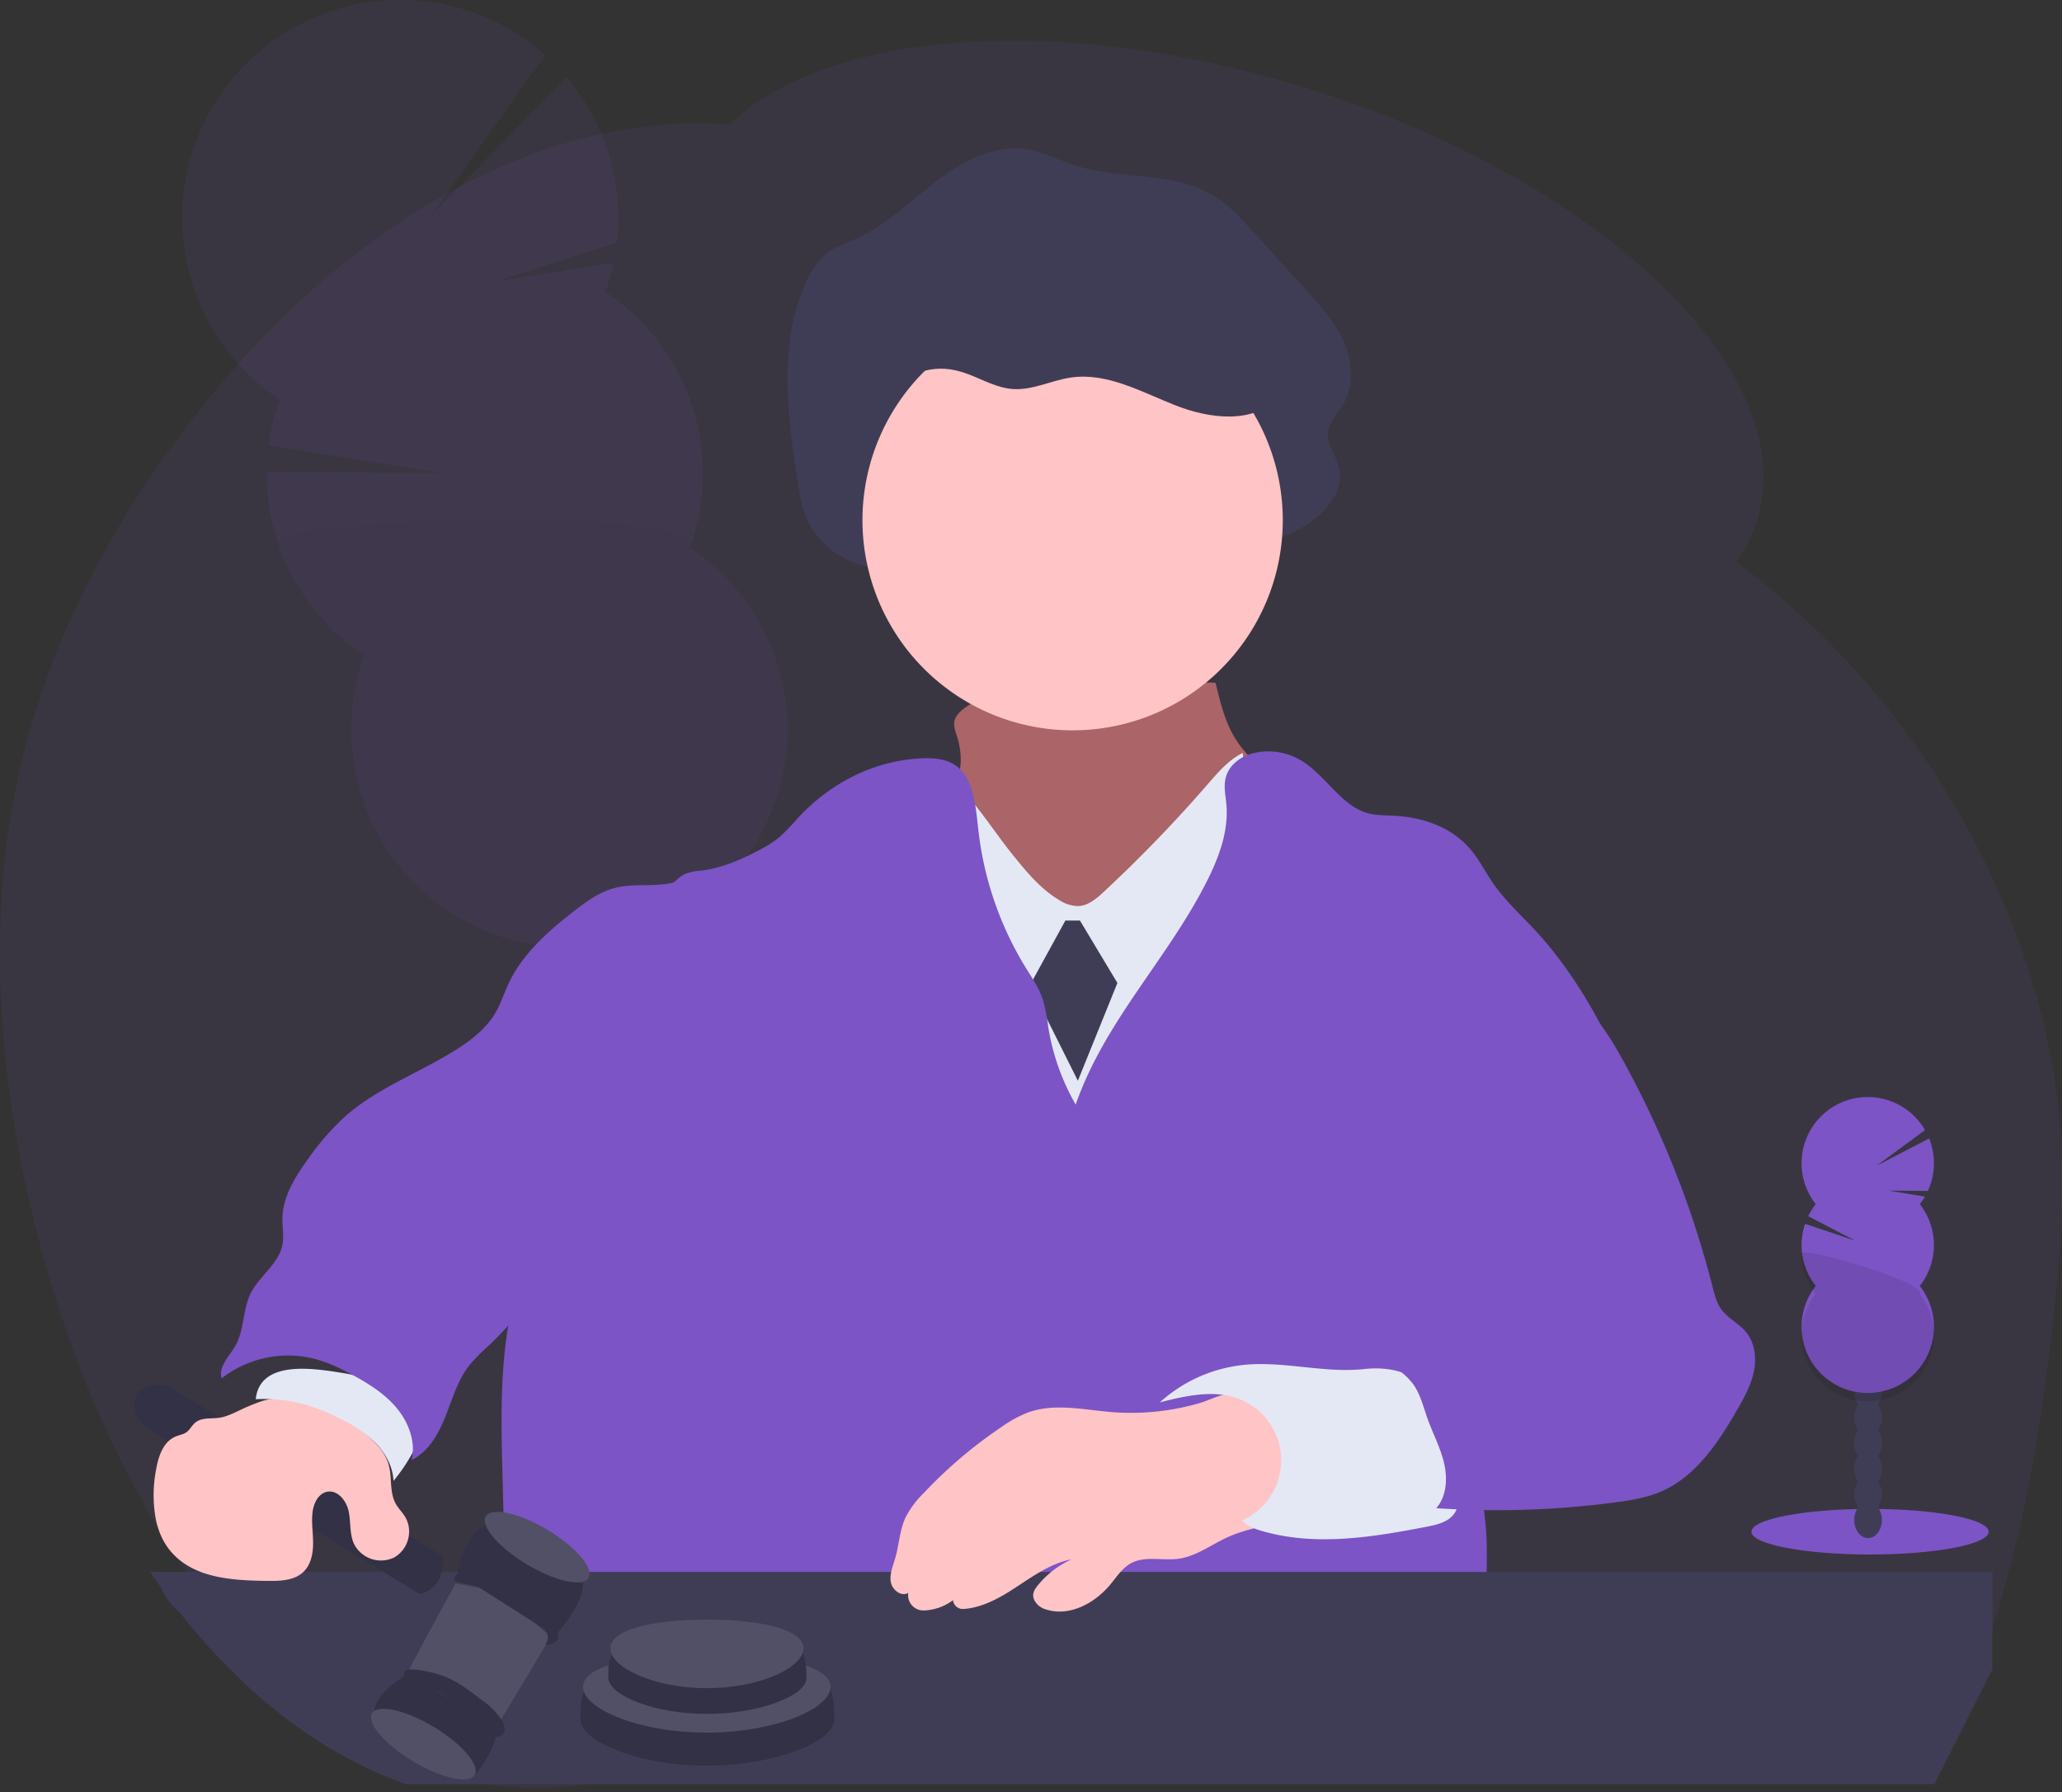 <svg xmlns="http://www.w3.org/2000/svg" width="700.153" height="608.621" viewBox="0 0 700.153 608.621">
  <rect x="0" y="0" width="700.153" height="608.621" fill="#333333" stroke="none"/>
  <g id="Group_7087" data-name="Group 7087" transform="translate(0.015 -0.032)">
    <path id="Path_5761" data-name="Path 5761" d="M803.624,434.708c-2.508-26.164-9.807-50.915-19.324-73.03a281.8,281.8,0,0,0-89.215-113.96c-.339-.263-.707-.509-1.024-.764a48.833,48.833,0,0,0,8.118-18.461C713,176.946,640,111.972,539.181,83.385c-80.913-22.912-155.17-15.455-186.95,15.028-74.13-5.42-151.468,47.6-202.861,129.259C131,256.9,115.456,291.423,108.638,330.455c-8.295,47.269-3.335,98.143,8.3,143.761,8.966,35.131,22.065,68.046,38.535,96.238q1.759,3.006,3.568,5.946,3.116,5.067,6.359,9.854c13.566,20.079,29.01,37.127,46,50.028a140.192,140.192,0,0,0,30.869,17.9c28.968,12.055,60.056,12.556,88.685,0a116.434,116.434,0,0,0,14.018-7.317q3.773-2.291,7.461-4.927c4.741-3.383,9.4-7.161,14.018-11.086,6.408-5.453,12.718-11.2,19.154-16.572l.551-.468c7.56-6.307,15.212-12.08,23.189-16.235a57.436,57.436,0,0,1,16.717-5.888A51.109,51.109,0,0,1,451.584,594c1.569.526,3.137,1.125,4.691,1.782a94.748,94.748,0,0,1,14.639,7.892c20.377,13.139,39.877,34.089,59.886,50.513,2.826,2.349,20.017-25.458,22.9-23.331,24.047,17.738,7.809-30.556,34.369-21.992,1.247.4,30.385,15.087,32,15.6,31.5,10.1,43.522-5.067,73.995-20.793,17.663-9.107,55,71.963,67.262,50.513a224.7,224.7,0,0,0,14.088-29.72q2.989-7.662,5.589-15.6c10.075-30.8,15.932-64.629,19.974-98.545C803.97,485.352,806,459.788,803.624,434.708Z" transform="translate(-104.53 -56.099)" fill="#7c54c6" opacity="0.1"/>
    <g id="Group_7086" data-name="Group 7086" transform="translate(61.888 0.032)" opacity="0.1">
      <path id="Path_5762" data-name="Path 5762" d="M415.37,573.27c.219.629.445,1.236.707,1.83q6.988-5.476,13.537-11.3a13.106,13.106,0,0,0,6.147-5.652c1.258-1.187,2.508-2.4,3.745-3.61a18.421,18.421,0,0,0-1.717-1.689c-4.183-3.667-9.355-5.207-14.081-3.646s-7.956,5.878-9.135,11.3A24.333,24.333,0,0,0,415.37,573.27Z" transform="translate(-257.26 -196.581)" fill="#3f3d56"/>
      <path id="Path_5763" data-name="Path 5763" d="M404.381,540.041a24.347,24.347,0,0,0,6.945,10.7c4.183,3.653,9.348,5.2,14.081,3.632.325-.113.636-.233.961-.36a13.106,13.106,0,0,0,6.147-5.652,18.27,18.27,0,0,0,2.028-5.3,25.336,25.336,0,0,0-7.772-23.471c-4.19-3.667-9.354-5.207-14.081-3.646s-7.956,5.878-9.136,11.3a24.333,24.333,0,0,0,.827,12.788Z" transform="translate(-254.03 -186.823)" fill="#3f3d56"/>
      <ellipse id="Ellipse_307" data-name="Ellipse 307" cx="15.452" cy="20.228" rx="15.452" ry="20.228" transform="translate(136.224 310.562) rotate(-18.29)" fill="#3f3d56"/>
      <ellipse id="Ellipse_308" data-name="Ellipse 308" cx="15.452" cy="20.228" rx="15.452" ry="20.228" transform="translate(128.468 287.093) rotate(-18.29)" fill="#3f3d56"/>
      <ellipse id="Ellipse_309" data-name="Ellipse 309" cx="15.452" cy="20.228" rx="15.452" ry="20.228" transform="translate(120.71 263.625) rotate(-18.29)" fill="#3f3d56"/>
      <path id="Path_5764" data-name="Path 5764" d="M335.691,149.554a74.989,74.989,0,0,0,2.826-9.849l-40.64,6.415,41.792-13.474a74.186,74.186,0,0,0-17.07-56.12l-46.335,47.508,39.043-54.969a74.01,74.01,0,1,0-90.062,117,73.928,73.928,0,0,0-3.78,15.466l58.643,9.454-59.271-.268a74.045,74.045,0,0,0,33.144,62.239,74,74,0,1,0,110.453-36.521,74,74,0,0,0-28.721-86.9Z" transform="translate(-192.129 -50.372)" fill="#7c54c6"/>
      <path id="Path_5765" data-name="Path 5765" d="M237.986,307.8a73.706,73.706,0,0,0,29.4,38.471,74,74,0,1,0,110.5-36.549C383.328,294.651,235.4,299.88,237.986,307.8Z" transform="translate(-205.577 -123.657)" opacity="0.1"/>
    </g>
    <path id="Path_5766" data-name="Path 5766" d="M489.8,248.058c-1.759-3.589-2.416-7.638-3.052-11.608-3.731-23.443-7.221-48.751,2.911-70,1.6-3.342,3.533-6.592,6.359-8.874,3.024-2.438,6.776-3.6,10.28-5.179,10.174-4.578,18.37-12.8,27.315-19.613s19.741-12.506,30.7-10.768c5.652.9,10.881,3.723,16.363,5.5,15.487,5.016,33.363,1.745,47.274,10.443,5.023,3.144,9.121,7.631,13.149,12.068l17.967,19.783c4.868,5.356,9.828,10.845,12.774,17.557s3.568,14.986-.184,21.246c-1.886,3.158-4.868,5.893-5.193,9.6-.353,4.027,2.572,7.489,3.639,11.375,2.826,10.266-7.539,19.077-16.992,23.132-28.565,12.223-59.992,10.817-90.232,10.315C540.357,262.648,502.783,274.468,489.8,248.058Z" transform="translate(-215.601 -71.273)" fill="#3f3d56"/>
    <path id="Path_5767" data-name="Path 5767" d="M554.44,358.592c-1.985,4.741-6.253,8.09-10.471,11.036s-8.719,5.751-13.8,5.991c8.952,11.51,21.2,19.974,33.165,28.262,5.575,3.851,11.227,7.694,17.586,9.87,5.836,1.992,12.046,2.487,18.151,3.321,7.772,1.067,15.508,2.713,23.316,2.388,13.912-.579,27.216-7.6,36.443-18.024s14.512-24.022,15.939-37.892c-4.946-.078-9.51-2.826-13.5-5.822-4.882-3.653-9.461-7.878-12.612-13.1-3.413-5.652-4.946-12.209-6.5-18.631-16.469-.495-32.939-.982-49.415-.664-6,.113-12.011.346-17.861,1.837-5.575,1.413-17.218,5.059-20.617,10.082-1.957,2.9,0,5.878.706,9C555.874,350.354,556.1,354.642,554.44,358.592Z" transform="translate(-229.444 -94.093)" fill="#be6f72"/>
    <path id="Path_5768" data-name="Path 5768" d="M554.44,358.592c-1.985,4.741-6.253,8.09-10.471,11.036s-8.719,5.751-13.8,5.991c8.952,11.51,21.2,19.974,33.165,28.262,5.575,3.851,11.227,7.694,17.586,9.87,5.836,1.992,12.046,2.487,18.151,3.321,7.772,1.067,15.508,2.713,23.316,2.388,13.912-.579,27.216-7.6,36.443-18.024s14.512-24.022,15.939-37.892c-4.946-.078-9.51-2.826-13.5-5.822-4.882-3.653-9.461-7.878-12.612-13.1-3.413-5.652-4.946-12.209-6.5-18.631-16.469-.495-32.939-.982-49.415-.664-6,.113-12.011.346-17.861,1.837-5.575,1.413-17.218,5.059-20.617,10.082-1.957,2.9,0,5.878.706,9C555.874,350.354,556.1,354.642,554.44,358.592Z" transform="translate(-229.444 -94.093)" opacity="0.1"/>
    <path id="Path_5769" data-name="Path 5769" d="M574.136,385.838c4.713,5.857,9.566,11.834,16.024,15.678a12.2,12.2,0,0,0,6.465,2.042c3.391-.141,6.2-2.558,8.683-4.875A477.106,477.106,0,0,0,640.636,362.1c3.483-4.02,7.065-8.21,11.834-10.549a718.265,718.265,0,0,1,3.363,117.13,4.238,4.238,0,0,1-.495,2.12c-.742,1.123-2.3,1.286-3.646,1.335-39.884,1.5-81.365,2.7-117.893-13.424,2.536-7.525,2.12-15.664,2.367-23.605a184.709,184.709,0,0,1,5.787-38.542c1.533-6.2,3.278-12.336,5.129-18.441,1.54-5.115,2.713-14.131,6.154-18C561.15,367.193,567.488,377.572,574.136,385.838Z" transform="translate(-230.509 -95.81)" fill="#e3e8f4"/>
    <path id="Path_5770" data-name="Path 5770" d="M507,376.54h4.946l12.718,21.2L511.24,430.943l-16.25-32.5Z" transform="translate(-145.265 -63.885)" fill="#3f3d56"/>
    <path id="Path_5771" data-name="Path 5771" d="M534.281,450.492a77.432,77.432,0,0,1-9.312-26.32,65.373,65.373,0,0,0-1.731-8.987c-1.342-4.281-3.872-7.869-6.154-11.566a113.615,113.615,0,0,1-15.862-46.5c-.876-7.627-1.463-16.364-6.677-20.979-3.278-2.9-7.645-3.338-11.743-3.254-15.849.468-31.028,7.643-42.774,20.22a75.978,75.978,0,0,1-6.182,6.442,38.254,38.254,0,0,1-7.065,4.54c-6.26,3.338-12.8,6.108-19.621,6.951a18.523,18.523,0,0,0-5.172,1.01c-2.035.835-3.709,2.6-5.426,4.172a47.314,47.314,0,0,1-18.5,10.548,498.975,498.975,0,0,0-21.9,80.7c-1.279,6.885-2.423,13.819-4.169,20.562-2.409,9.346-5.956,18.258-8.323,27.622-9.411,37.26.473,77.849-5.864,115.994l339.887.551c-5.341-9.789-3.42-22.223-3.879-33.855-.431-10.715-2.734-21.188-4.331-31.752-2.671-17.666-3.356-35.674-3.632-53.616-.113-7.577-.12-15.4,2.36-22.389,4.656-13.11,16.738-20.028,28.177-24.476,5.469-2.12,11.22-4.055,15.544-8.587,4.43-4.681,6.733-11.558,8.146-18.359-7.708-17.941-17.727-35.048-30.381-48.509-4.755-5.007-9.835-9.705-13.848-15.563-2.445-3.58-4.472-7.569-7.171-10.848-6.755-8.286-16.957-11.407-26.679-11.866-3-.142-6.048-.075-8.959-.96-8.351-2.5-13.671-12.142-21.2-17.132a21.652,21.652,0,0,0-17.218-3.121c-4.239,1.043-8.577,4.014-9.531,8.954-.53,2.779.12,5.649.367,8.478.763,8.7-2.3,17.232-6,24.809C566.153,400.456,544.4,421.56,534.281,450.492Z" transform="translate(-169.052 -75.346)" fill="#7c54c6"/>
    <path id="Path_5772" data-name="Path 5772" d="M661.72,244.734A71.36,71.36,0,1,1,628.6,184.473,71.356,71.356,0,0,1,661.72,244.734Z" transform="translate(-226.165 -68.022)" fill="#ffc4c6"/>
    <path id="Path_5773" data-name="Path 5773" d="M802.186,712.432V679.38H176.66q1.759,2.586,3.568,5.115a22.208,22.208,0,0,0,3.7,5.928A21.462,21.462,0,0,0,186.608,693c13.566,17.275,29.01,31.943,46,43.042a147.141,147.141,0,0,0,30.869,15.4H782.523Z" transform="translate(-125.702 -145.523)" fill="#3f3d56"/>
    <path id="Path_5774" data-name="Path 5774" d="M607.674,623.186c-9.588-.763-19.557-3.151-28.586.156a41.425,41.425,0,0,0-8.7,4.748,156.138,156.138,0,0,0-26.778,22.737,31.688,31.688,0,0,0-6.027,8.146c-2.014,4.345-2.19,9.3-3.533,13.9-.77,2.635-1.943,5.306-1.477,8.012s3.589,5.13,5.928,3.688h0a5.186,5.186,0,0,0,5.306,5.977,17.508,17.508,0,0,0,9.892-3.483h0a3.349,3.349,0,0,0,3.533,2.989c6.126-.4,11.962-3.533,17.2-6.952,6.154-3.985,12.265-8.521,19.472-9.892a31.576,31.576,0,0,0-11.411,8.825c-1.18,1.448-2.282,3.144-.982,5.384a6.281,6.281,0,0,0,3.377,2.664c8.069,2.826,16.837-1.851,22.221-8.337,2.169-2.621,4.084-5.652,7.065-7.242,4.8-2.579,10.711-.77,16.109-1.519,5.991-.82,11.029-4.727,16.533-7.249,7.327-3.349,15.494-4.239,23.316-6.232a4.239,4.239,0,0,0,2.459-1.272,4.388,4.388,0,0,0,.6-2.713,202.084,202.084,0,0,0-2.183-28.911,10.069,10.069,0,0,0-1.378-4.366c-1.54-2.19-4.465-2.826-7.1-3.264-4.239-.707-8.994-2.289-13.262-2.275-4.1,0-8.048,2.318-11.955,3.455A82.912,82.912,0,0,1,607.674,623.186Z" transform="translate(-230.118 -143.601)" fill="#ffc4c6"/>
    <path id="Path_5775" data-name="Path 5775" d="M690.355,607.733a50.164,50.164,0,0,0-28.445,12.718c8.81-2.225,18.292-4.423,26.785-1.2a22.341,22.341,0,0,1,1.173,41.29c1.717,1.929,4.239,2.876,6.747,3.6,18.123,5.285,37.524,2.12,56.057-1.484,3.391-.657,7.065-1.526,9.135-4.317,1.844-2.522,1.788-5.921,1.625-9.051-.473-9.036-1.258-18.37-5.356-26.417-5.553-10.923-15.2-14.993-26.813-13.728C717.6,610.6,704.034,606.348,690.355,607.733Z" transform="translate(-268.104 -144.17)" fill="#e3e8f4"/>
    <path id="Path_5776" data-name="Path 5776" d="M830.633,442.992c5.857,5.575,10.082,12.612,13.961,19.705a326.6,326.6,0,0,1,29.971,76.122c.664,2.607,1.321,5.285,2.876,7.482,2.261,3.186,6.1,4.946,8.563,7.956,2.96,3.66,3.533,8.818,2.557,13.424s-3.3,8.811-5.652,12.887c-6.437,11.149-14.032,22.659-25.852,27.753-4.946,2.12-10.351,3-15.7,3.7a308.141,308.141,0,0,1-60.607,1.957c3.533-4.1,3.872-10.146,2.621-15.41s-3.858-10.089-5.652-15.184c-1.413-3.978-2.409-8.217-4.889-11.637a23.72,23.72,0,0,0-6.642-5.843A48.094,48.094,0,0,0,747,558.865c5.066-3.957,11.63-5.271,17.8-7.065s12.633-4.55,15.869-10.1c1.943-3.328,2.48-7.277,2.741-11.121a94.281,94.281,0,0,0-3.985-34.253c-2.275-7.369-5.5-15.07-3.533-22.517,1-3.759,3.257-7.065,5.469-10.231,4.31-6.218,8.775-12.583,15.063-16.78a37.556,37.556,0,0,1,18.335-5.78C819.6,440.7,826.959,439.523,830.633,442.992Z" transform="translate(-293.075 -101.75)" fill="#7c54c6"/>
    <path id="Path_5777" data-name="Path 5777" d="M469.692,743.51c-.057,7.376-20.115,15.544-43.325,15.544s-42.583-8.147-42.894-15.544c-1.081-25.654,19.677-11.213,42.894-11.213S469.9,713.977,469.692,743.51Z" transform="translate(-186.382 -159.404)" fill="#3f3d56"/>
    <path id="Path_5778" data-name="Path 5778" d="M469.692,743.51c-.057,7.376-20.115,15.544-43.325,15.544s-42.583-8.147-42.894-15.544c-1.081-25.654,19.677-11.213,42.894-11.213S469.9,713.977,469.692,743.51Z" transform="translate(-186.382 -159.404)" opacity="0.2"/>
    <path id="Path_5779" data-name="Path 5779" d="M468.774,729.976c0,7.383-18.822,15.544-42.032,15.544s-42.032-8.139-42.032-15.544,18.815-11.206,42.032-11.206S468.774,722.6,468.774,729.976Z" transform="translate(-186.757 -157.082)" fill="#3f3d56"/>
    <path id="Path_5780" data-name="Path 5780" d="M468.774,729.976c0,7.383-18.822,15.544-42.032,15.544s-42.032-8.139-42.032-15.544,18.815-11.206,42.032-11.206S468.774,722.6,468.774,729.976Z" transform="translate(-186.757 -157.082)" fill="#fff" opacity="0.1"/>
    <path id="Path_5781" data-name="Path 5781" d="M464.142,725.058c-.042,5.758-15.685,12.1-33.794,12.1s-33.207-6.359-33.462-12.1c-.841-20.009,15.353-8.747,33.462-8.747S464.312,702.025,464.142,725.058Z" transform="translate(-190.321 -155.076)" fill="#3f3d56"/>
    <path id="Path_5782" data-name="Path 5782" d="M464.142,725.058c-.042,5.758-15.685,12.1-33.794,12.1s-33.207-6.359-33.462-12.1c-.841-20.009,15.353-8.747,33.462-8.747S464.312,702.025,464.142,725.058Z" transform="translate(-190.321 -155.076)" opacity="0.2"/>
    <path id="Path_5783" data-name="Path 5783" d="M463.424,712.064c0,6.437-14.675,13.53-32.783,13.53s-32.79-7.065-32.79-13.53,14.682-9.764,32.79-9.764S463.424,705.621,463.424,712.064Z" transform="translate(-190.613 -152.249)" fill="#3f3d56"/>
    <path id="Path_5784" data-name="Path 5784" d="M463.424,712.064c0,6.437-14.675,13.53-32.783,13.53s-32.79-7.065-32.79-13.53,14.682-9.764,32.79-9.764S463.424,705.621,463.424,712.064Z" transform="translate(-190.613 -152.249)" fill="#fff" opacity="0.1"/>
    <path id="Path_5785" data-name="Path 5785" d="M318.808,762.39s6.2-6.839,7.27-14.526-30.31-19.493-30.31-19.493-10.881,6.359-11.248,12.315C284.52,740.685,305.349,763.068,318.808,762.39Z" transform="translate(-157.355 -159.9)" fill="#3f3d56"/>
    <path id="Path_5786" data-name="Path 5786" d="M318.808,762.39s6.2-6.839,7.27-14.526-30.31-19.493-30.31-19.493-10.881,6.359-11.248,12.315C284.52,740.685,305.349,763.068,318.808,762.39Z" transform="translate(-157.355 -159.9)" opacity="0.2"/>
    <ellipse id="Ellipse_310" data-name="Ellipse 310" cx="6.825" cy="20.334" rx="6.825" ry="20.334" transform="translate(122.789 587.726) rotate(-59.03)" fill="#3f3d56"/>
    <ellipse id="Ellipse_311" data-name="Ellipse 311" cx="6.825" cy="20.334" rx="6.825" ry="20.334" transform="translate(122.789 587.726) rotate(-59.03)" fill="#fff" opacity="0.1"/>
    <path id="Path_5787" data-name="Path 5787" d="M226.433,682.428l17.847-29.752L226.129,637.26l-14.152-2.65-4.416,7.963L195.14,665.62Z" transform="translate(-57.271 -96.817)" fill="#3f3d56"/>
    <path id="Path_5788" data-name="Path 5788" d="M226.433,682.428l17.847-29.752L226.129,637.26l-14.152-2.65-4.416,7.963L195.14,665.62Z" transform="translate(-57.271 -96.817)" fill="#fff" opacity="0.1"/>
    <path id="Path_5789" data-name="Path 5789" d="M355.87,698.622s12.054-12.809,8.959-19.734-19.437-20.8-29.844-18.688-12.075,17.459-12.075,17.459Z" transform="translate(-167.451 -143.093)" fill="#3f3d56"/>
    <path id="Path_5790" data-name="Path 5790" d="M355.87,698.622s12.054-12.809,8.959-19.734-19.437-20.8-29.844-18.688-12.075,17.459-12.075,17.459Z" transform="translate(-167.451 -143.093)" opacity="0.2"/>
    <path id="Path_5791" data-name="Path 5791" d="M173.617,628.8l92.323,56.156s8.775-1.138,7.821-12.887l-91.44-56.763a9.461,9.461,0,0,0-6.239-1.343c-2.5.339-5.462,1.251-6.422,3.632a8.045,8.045,0,0,0-.509,1.886A9.319,9.319,0,0,0,173.617,628.8Z" transform="translate(-123.471 -143.6)" fill="#3f3d56"/>
    <path id="Path_5792" data-name="Path 5792" d="M173.617,628.8l92.323,56.156s8.775-1.138,7.821-12.887l-91.44-56.763a9.461,9.461,0,0,0-6.239-1.343c-2.5.339-5.462,1.251-6.422,3.632a8.045,8.045,0,0,0-.509,1.886A9.319,9.319,0,0,0,173.617,628.8Z" transform="translate(-123.471 -143.6)" opacity="0.2"/>
    <path id="Path_5793" data-name="Path 5793" d="M330.64,749.087a2.268,2.268,0,0,0,2.07-1.71c.452-1.59-.374-3.116-1.244-4.388a23.572,23.572,0,0,0-5.723-5.85c-3.759-2.72-7.4-5.786-11.658-7.772a35.62,35.62,0,0,0-7.687-2.423,26.141,26.141,0,0,0-6.048-.664,1.781,1.781,0,0,0-1.1,3.144h0a8.979,8.979,0,0,0,3.095,1.3,56.925,56.925,0,0,1,15.367,7.609,48.252,48.252,0,0,1,7.186,5.652C326.373,745.441,328.252,749.143,330.64,749.087Z" transform="translate(-161.492 -159.286)" fill="#3f3d56"/>
    <path id="Path_5794" data-name="Path 5794" d="M330.64,749.087a2.268,2.268,0,0,0,2.07-1.71c.452-1.59-.374-3.116-1.244-4.388a23.572,23.572,0,0,0-5.723-5.85c-3.759-2.72-7.4-5.786-11.658-7.772a35.62,35.62,0,0,0-7.687-2.423,26.141,26.141,0,0,0-6.048-.664,1.781,1.781,0,0,0-1.1,3.144h0a8.979,8.979,0,0,0,3.095,1.3,56.925,56.925,0,0,1,15.367,7.609,48.252,48.252,0,0,1,7.186,5.652C326.373,745.441,328.252,749.143,330.64,749.087Z" transform="translate(-161.492 -159.286)" opacity="0.2"/>
    <path id="Path_5795" data-name="Path 5795" d="M352,707.389s9.058.219,1.561-8.888-20.906-18.144-30.452-16.1c0,0-3.957,3.278-.537,3.844,3.243.537,18.37,3.533,25.322,11.962a18.057,18.057,0,0,0,2.536,2.5C352.063,702.034,354.26,704.549,352,707.389Z" transform="translate(-166.943 -148.807)" fill="#3f3d56"/>
    <path id="Path_5796" data-name="Path 5796" d="M352,707.389s9.058.219,1.561-8.888-20.906-18.144-30.452-16.1c0,0-3.957,3.278-.537,3.844,3.243.537,18.37,3.533,25.322,11.962a18.057,18.057,0,0,0,2.536,2.5C352.063,702.034,354.26,704.549,352,707.389Z" transform="translate(-166.943 -148.807)" opacity="0.2"/>
    <ellipse id="Ellipse_312" data-name="Ellipse 312" cx="6.825" cy="20.334" rx="6.825" ry="20.334" transform="translate(161.441 520.836) rotate(-59.03)" fill="#3f3d56"/>
    <ellipse id="Ellipse_313" data-name="Ellipse 313" cx="6.825" cy="20.334" rx="6.825" ry="20.334" transform="translate(161.441 520.836) rotate(-59.03)" fill="#fff" opacity="0.1"/>
    <path id="Path_5797" data-name="Path 5797" d="M265.055,667.038a10.1,10.1,0,0,1-5.045,8.012,10.281,10.281,0,0,1-13.629-4.614c-1.159-2.544-1.18-5.4-1.413-8.2a26.918,26.918,0,0,0-.367-2.727c-.707-3.639-3.716-7.5-7.355-6.783-3,.586-4.585,3.957-4.946,6.995a23.005,23.005,0,0,0-.141,2.515c0,.876.035,1.752.085,2.628.1,1.795.254,3.6.247,5.391,0,3.533-.763,7.284-3.314,9.708-3.095,2.946-7.843,3.081-12.124,3.031-10.45-.106-22.079-.707-29.943-7.136a21.447,21.447,0,0,1-2.685-2.579,22.207,22.207,0,0,1-3.7-5.928,27.408,27.408,0,0,1-1.6-5.115,45.549,45.549,0,0,1,.049-17c.622-3.632,1.823-7.609,4.479-9.927a8.061,8.061,0,0,1,2.12-1.335c1.272-.537,2.713-.707,3.822-1.547s1.83-2.367,3-3.285c2.353-1.844,5.928-1.053,8.683-1.674h.12l.148-.042c2.975-.707,5.723-2.332,8.528-3.533,1.208-.516,2.416-1.01,3.632-1.448a20.885,20.885,0,0,1,9.538-1.413c10.6,1.208,23.316,7.638,30.572,15.353a17.852,17.852,0,0,1,4.084,6.26,23.184,23.184,0,0,1,.975,6.069c.191,2.9.346,5.8,1.788,8.281.876,1.5,2.162,2.72,3.073,4.239a8.026,8.026,0,0,1,.551,1.067A9.7,9.7,0,0,1,265.055,667.038Z" transform="translate(-126.197 -146.081)" fill="#ffc4c6"/>
    <path id="Path_5798" data-name="Path 5798" d="M256.148,629.773A45.618,45.618,0,0,1,268.1,638c3.391,3.476,5.893,8.033,6.09,12.894a60.931,60.931,0,0,0,7.581-11.665c1.639-3.285,2.989-7.171,1.533-10.549a11.757,11.757,0,0,0-2.876-3.745c-6.359-6.02-14.908-9.348-23.556-10.711-9.348-1.477-28.021-4.7-29.456,8.909C237.891,622.644,246.793,624.955,256.148,629.773Z" transform="translate(-140.598 -147.93)" fill="#e3e8f4"/>
    <path id="Path_5799" data-name="Path 5799" d="M367.057,390.56c-6.917,2.989-15.014.876-22.327,2.685-5.4,1.335-10.04,4.72-14.42,8.146-8.733,6.825-17.338,14.456-22.009,24.51-1.526,3.292-2.614,6.79-4.444,9.892-2.96,5.059-7.687,8.825-12.612,12.011-12.583,8.111-27.195,13.184-38.393,23.118a87.6,87.6,0,0,0-12.576,14.449c-4.409,6.076-8.627,12.859-8.712,20.362,0,2.939.579,5.921,0,8.81-1.243,6.465-7.772,10.478-10.718,16.371-2.826,5.617-2.155,12.555-5.3,17.981-2.063,3.533-5.8,7.065-4.621,10.965A36.741,36.741,0,0,1,240.6,552.8c5.306,1.053,10.259,3.42,15.007,6.013,5.5,3.01,10.93,6.429,14.908,11.3s6.359,11.361,4.946,17.473c5.73-2.826,9.121-8.86,11.474-14.795s4.147-12.273,8.055-17.3a64.507,64.507,0,0,1,6.9-7c13.219-12.527,22.751-28.353,32.105-43.975q14.47-24.149,28.926-48.327a98.69,98.69,0,0,0,7.284-13.806C376.68,426.134,372.483,407.157,367.057,390.56Z" transform="translate(-135.692 -91.729)" fill="#7c54c6"/>
    <ellipse id="Ellipse_314" data-name="Ellipse 314" cx="40.28" cy="7.744" rx="40.28" ry="7.744" transform="translate(594.682 512.464)" fill="#7c54c6"/>
    <ellipse id="Ellipse_315" data-name="Ellipse 315" cx="4.691" cy="6.14" rx="4.691" ry="6.14" transform="translate(629.592 510.094)" fill="#3f3d56"/>
    <ellipse id="Ellipse_316" data-name="Ellipse 316" cx="4.691" cy="6.14" rx="4.691" ry="6.14" transform="translate(629.592 501.368)" fill="#3f3d56"/>
    <ellipse id="Ellipse_317" data-name="Ellipse 317" cx="4.691" cy="6.14" rx="4.691" ry="6.14" transform="translate(629.592 492.65)" fill="#3f3d56"/>
    <ellipse id="Ellipse_318" data-name="Ellipse 318" cx="4.691" cy="6.14" rx="4.691" ry="6.14" transform="translate(629.592 483.933)" fill="#3f3d56"/>
    <ellipse id="Ellipse_319" data-name="Ellipse 319" cx="4.691" cy="6.14" rx="4.691" ry="6.14" transform="translate(629.592 475.215)" fill="#3f3d56"/>
    <ellipse id="Ellipse_320" data-name="Ellipse 320" cx="4.691" cy="6.14" rx="4.691" ry="6.14" transform="translate(629.592 466.497)" fill="#3f3d56"/>
    <ellipse id="Ellipse_321" data-name="Ellipse 321" cx="4.691" cy="6.14" rx="4.691" ry="6.14" transform="translate(629.592 457.779)" fill="#3f3d56"/>
    <path id="Path_5800" data-name="Path 5800" d="M1010.458,528.895a22.757,22.757,0,0,0,1.745-2.565L999.882,524.3l13.325.1a22.511,22.511,0,0,0,.431-17.8l-17.883,9.277,16.49-12.124a22.468,22.468,0,1,0-37.107,25.139,22.9,22.9,0,0,0-2.558,4.1l16,8.316-17.07-5.73a22.482,22.482,0,0,0,3.618,21.1,22.468,22.468,0,1,0,35.327,0,22.481,22.481,0,0,0,0-27.781Z" transform="translate(-358.611 -119.93)" fill="#7c54c6"/>
    <path id="Path_5801" data-name="Path 5801" d="M970.34,563.522a22.376,22.376,0,0,0,4.8,13.891,22.468,22.468,0,1,0,35.327,0C1013.474,573.591,970.34,561,970.34,563.522Z" transform="translate(-358.617 -137.827)" opacity="0.1"/>
    <path id="Path_5802" data-name="Path 5802" d="M553.918,207.973c4.946,1.908,9.771,4.649,15.078,5.009,6.733.452,13.092-2.982,19.783-3.928,12.258-1.731,23.9,4.946,35.412,9.482s26.354,6.415,34.8-2.635c7.171-7.694,6.182-20.49.417-29.251s-15.183-14.428-24.5-19.31c-10.273-5.384-20.984-10.28-32.423-12.181-24.277-4.02-48.942,6.02-69.085,20.158-6.684,4.691-13.29,10.167-16.484,17.663-1.809,4.239-2.374,9.665-.8,14.081,2.586,7.263,4.282,6.4,9.644,4.508C536.007,207.965,542.062,203.437,553.918,207.973Z" transform="translate(-225.05 -80.829)" fill="#3f3d56"/>
  </g>
</svg>
